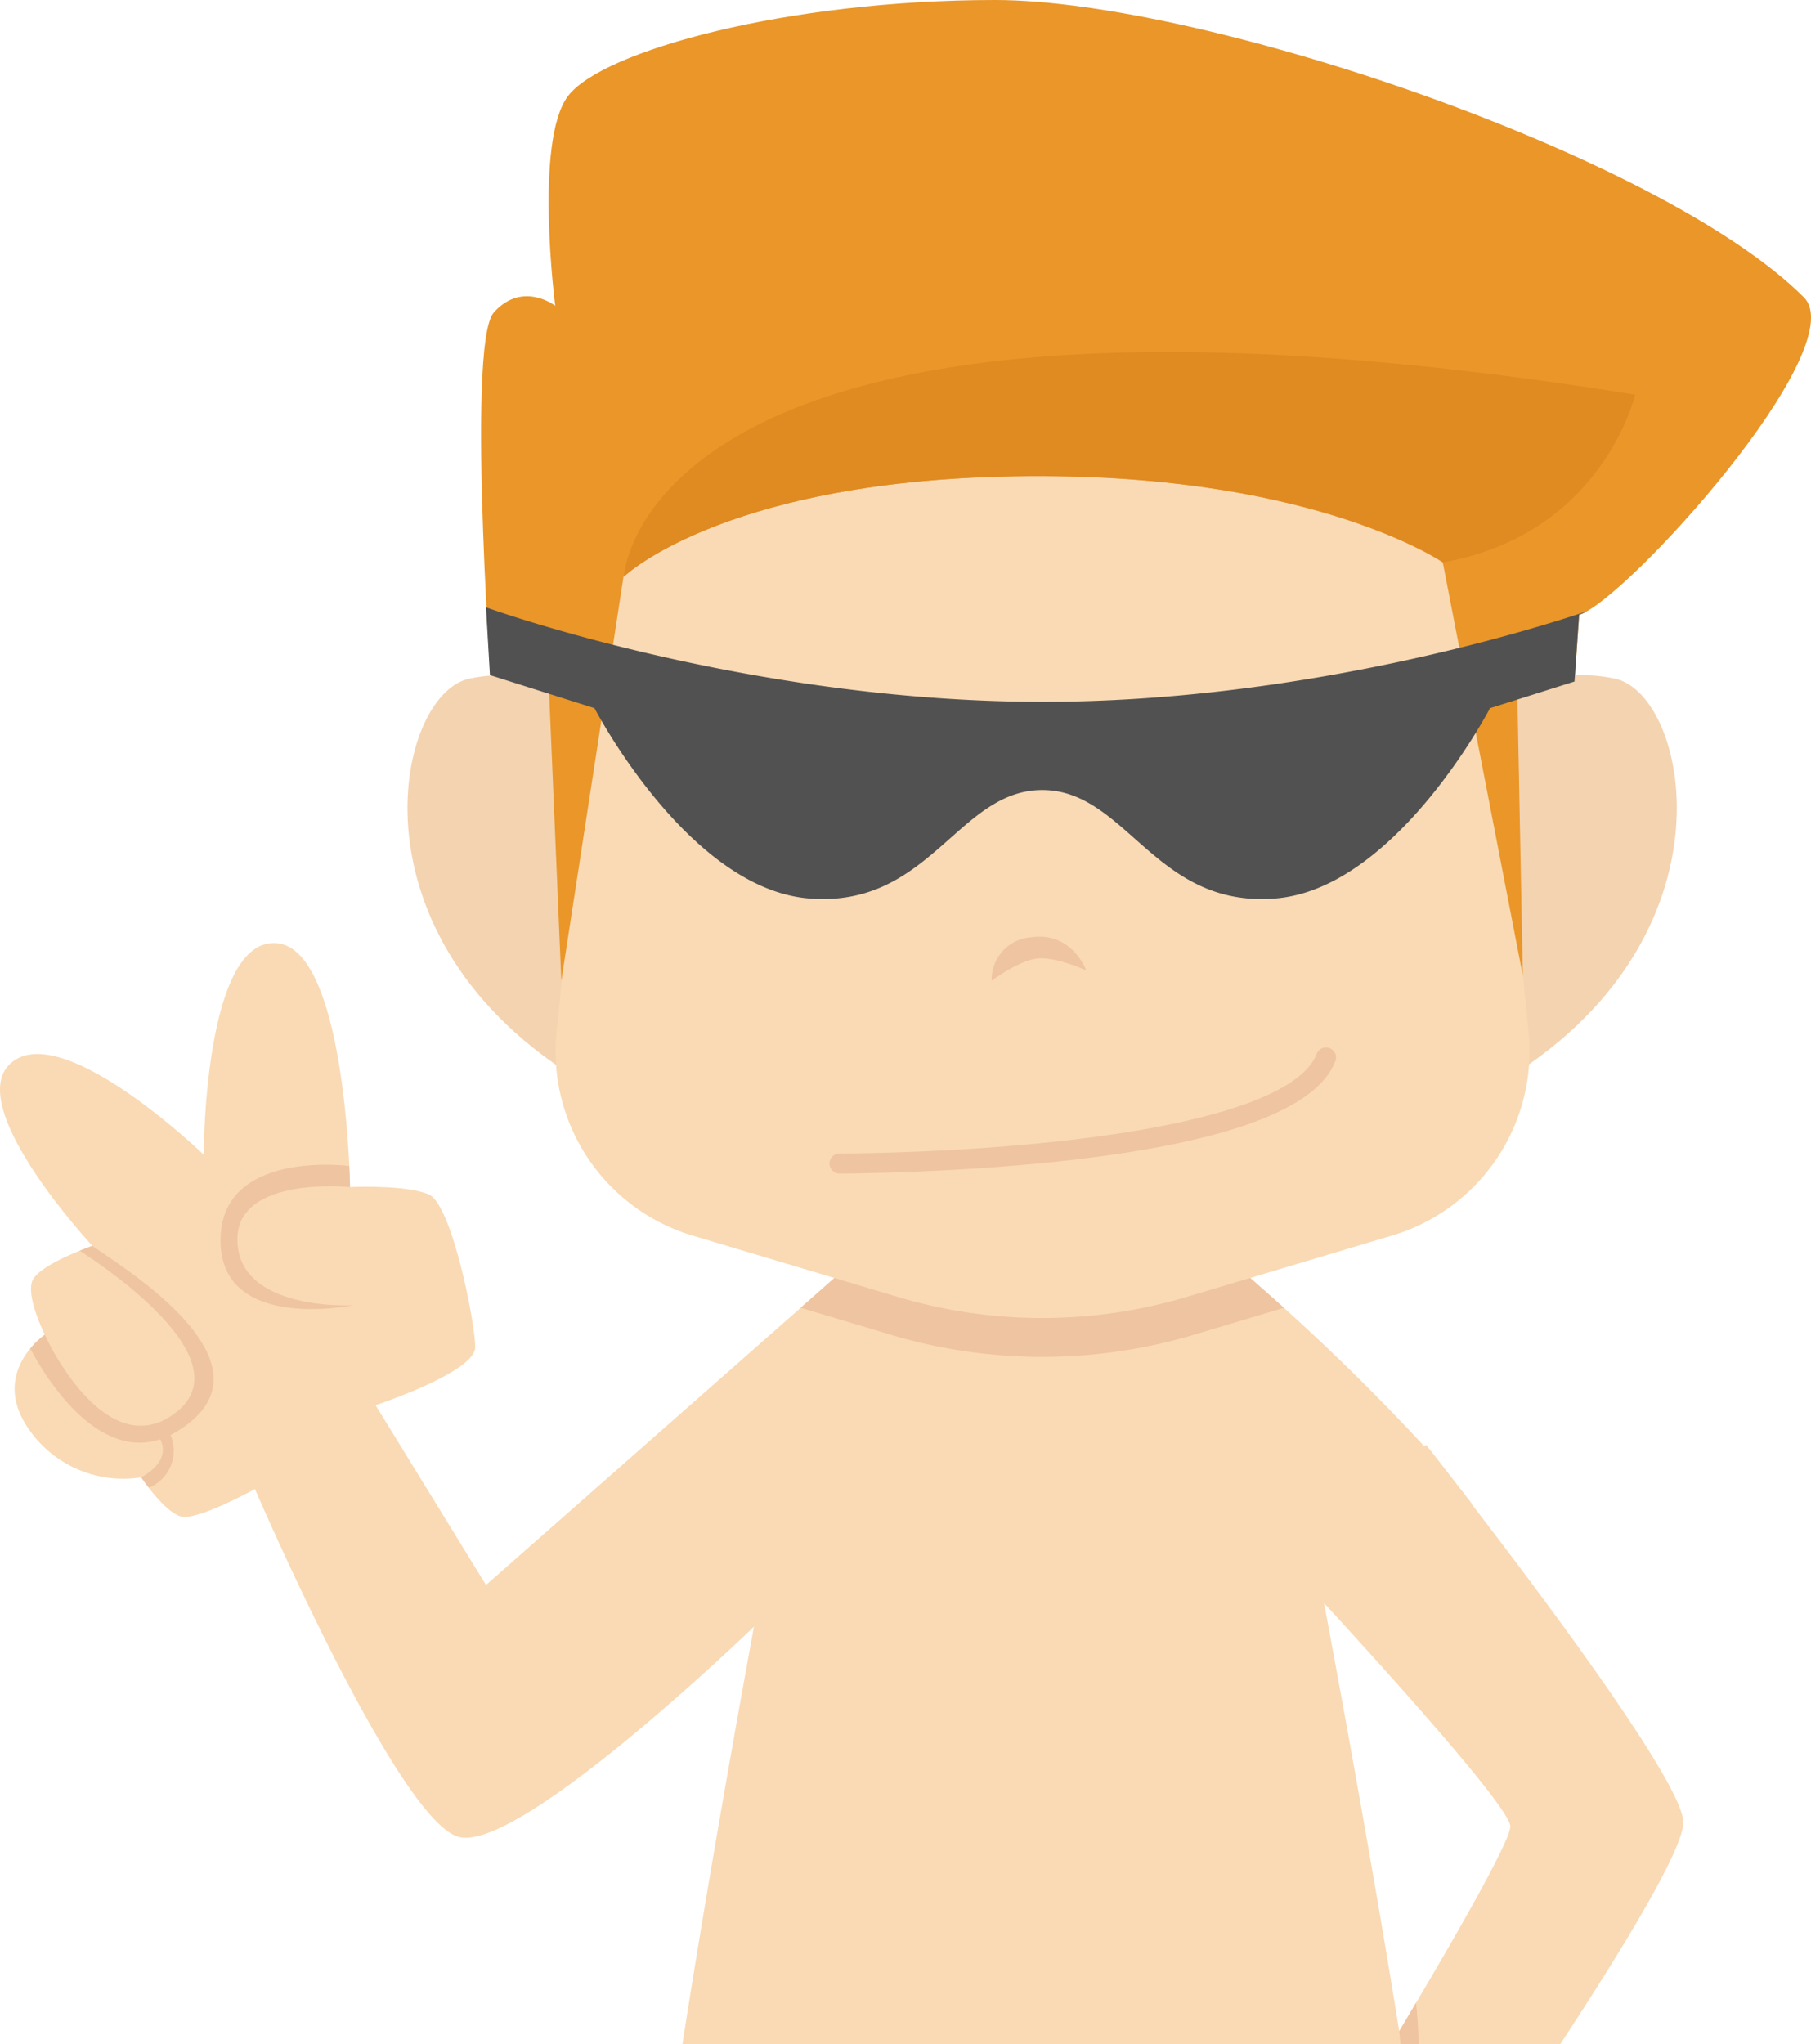 <svg xmlns="http://www.w3.org/2000/svg" viewBox="0 0 231.03 260.73"><defs><style>.cls-1{fill:#f9dab4;}.cls-2{fill:#efc4a0;}.cls-3{fill:#ea9628;}.cls-4{fill:#f4d3b0;}.cls-5{fill:#e08a22;}.cls-6{fill:#515151;}</style></defs><title>资源 285</title><g id="图层_2" data-name="图层 2"><g id="Layer_1" data-name="Layer 1"><path class="cls-1" d="M187.76,191.78q-.67-.9-1.41-1.83c-2.68-3.47-4.42-5.67-4.42-5.67l-.25.16A281.16,281.16,0,0,0,159.49,163c-7.44-6.57-26.52-6.71-26.52-6.71s-19.08.14-26.52,6.71S62,202.15,62,202.15L47.91,179.22s12.71-4.2,12.71-7.39-3-18.2-5.9-19.48-10.06-.95-10.06-.95-.48-30.81-9.57-31.12-9.1,27-9.1,27S8.27,130.17,1.57,135.44,11.79,158.9,11.79,158.9s-6.87,2.39-7.67,4.47,1.6,6.86,1.6,6.86-7.34,5-1.76,12.45A14.63,14.63,0,0,0,18,188.42s3,4.47,5.11,5,9.41-3.51,9.41-3.51,18.2,42.29,26,44.37,37.66-26.81,37.66-26.81-5.4,29.23-9.13,53.31H199c7.91-12.06,15.82-25,15.74-28.4-.12-4.94-17.58-28.31-27-40.55Zm4.91,41.13c.09,1.79-7.25,14.55-14.17,26.15-3.8-23.73-9.12-52.1-9.59-54.6C177.82,214.16,192.55,230.55,192.67,232.91Z"/><path class="cls-2" d="M180.65,255.44l-2.15,3.62.16,1.67H181C180.92,258.68,180.8,256.86,180.65,255.44Z"/><path class="cls-2" d="M45,166.48s-14.74.79-14.72-8.43c0-8.12,14.36-6.65,14.36-6.65s0-1-.09-2.69c0,0-16.46-2.18-16.42,9.53S45,166.48,45,166.48Z"/><path class="cls-2" d="M22.59,182.56c14-8.54-7.73-21.38-10.8-23.66,0,0-.67.23-1.62.62C14.51,162.32,31.38,174,22,180.47c-8.36,5.79-15.57-8.55-16.27-10.24A10,10,0,0,0,3.86,172C5.5,175.12,13.14,188.32,22.59,182.56Z"/><path class="cls-2" d="M20.11,183c2.31,3.33-2.1,5.4-2.1,5.4s.39.58,1,1.34a5.1,5.1,0,0,0,2.47-7.26Z"/><path class="cls-2" d="M163.78,166.8c-1.81-1.63-3.3-2.94-4.29-3.81-7.44-6.57-26.52-6.71-26.52-6.71s-19.08.14-26.52,6.71l-4.31,3.8,11.52,3.45a67.56,67.56,0,0,0,38.63,0Z"/><path class="cls-3" d="M63,92.63s-3.66-48.69,0-52.78S70.83,39,70.83,39s-2.71-20.9,1.6-26.71S100.43,0,126.93,0,212,19.82,230.11,37.91c6.46,6.46-22.83,38.78-28.65,40.5l-1.32,19Z"/><path class="cls-4" d="M79.54,94.06S72.47,83.9,59.89,86.55c-9.63,2-16.34,34.45,16.34,52.55Z"/><path class="cls-4" d="M186.36,94.06S193.43,83.9,206,86.55c9.63,2,16.34,34.45-16.34,52.55Z"/><path class="cls-1" d="M177.6,157.58l-26.14,7.81a64.49,64.49,0,0,1-37,0l-26.14-7.81A24.53,24.53,0,0,1,71,131.6L78.5,56.86h109L195,131.6A24.54,24.54,0,0,1,177.6,157.58Z"/><path class="cls-3" d="M71.61,125.08,70,87.11l.79-40.89H194.92L193.56,88.1l.71,36.34-10.21-52.7s-15.83-10.89-50.87-11C93,60.54,79.54,73.55,79.54,73.55Z"/><path class="cls-5" d="M208.59,50.34c-126.93-20.42-129,23.21-129,23.21s13.48-13,53.65-12.84c35,.14,50.87,11,50.87,11C204.48,68.12,208.59,50.34,208.59,50.34Z"/><path class="cls-2" d="M126.51,125.08a5.41,5.41,0,0,1,5-5.54c5.27-.77,7.07,4.24,7.07,4.24s-4-1.86-6.39-1.51S126.51,125.08,126.51,125.08Z"/><path class="cls-2" d="M107.22,149.67a1.28,1.28,0,1,1,0-2.55c.14,0,14.36,0,29-1.69,18.65-2.13,29.93-6.06,31.76-11.06a1.28,1.28,0,0,1,2.4.88c-2.25,6.13-13.65,10.4-33.89,12.72C121.7,149.65,107.36,149.67,107.22,149.67Z"/><path class="cls-6" d="M133,89.51c-37.79,0-71-12.05-71-12.05l.5,8.64h0l13.34,4.22s11.91,23,27.34,24.27,19-13.83,29.78-13.83,14.38,15.11,29.78,13.83,27.34-24.27,27.34-24.27l10.78-3.4.59-8.52a5.1,5.1,0,0,0,.94-.42C195.47,80.31,166,89.51,133,89.51Z"/></g></g></svg>